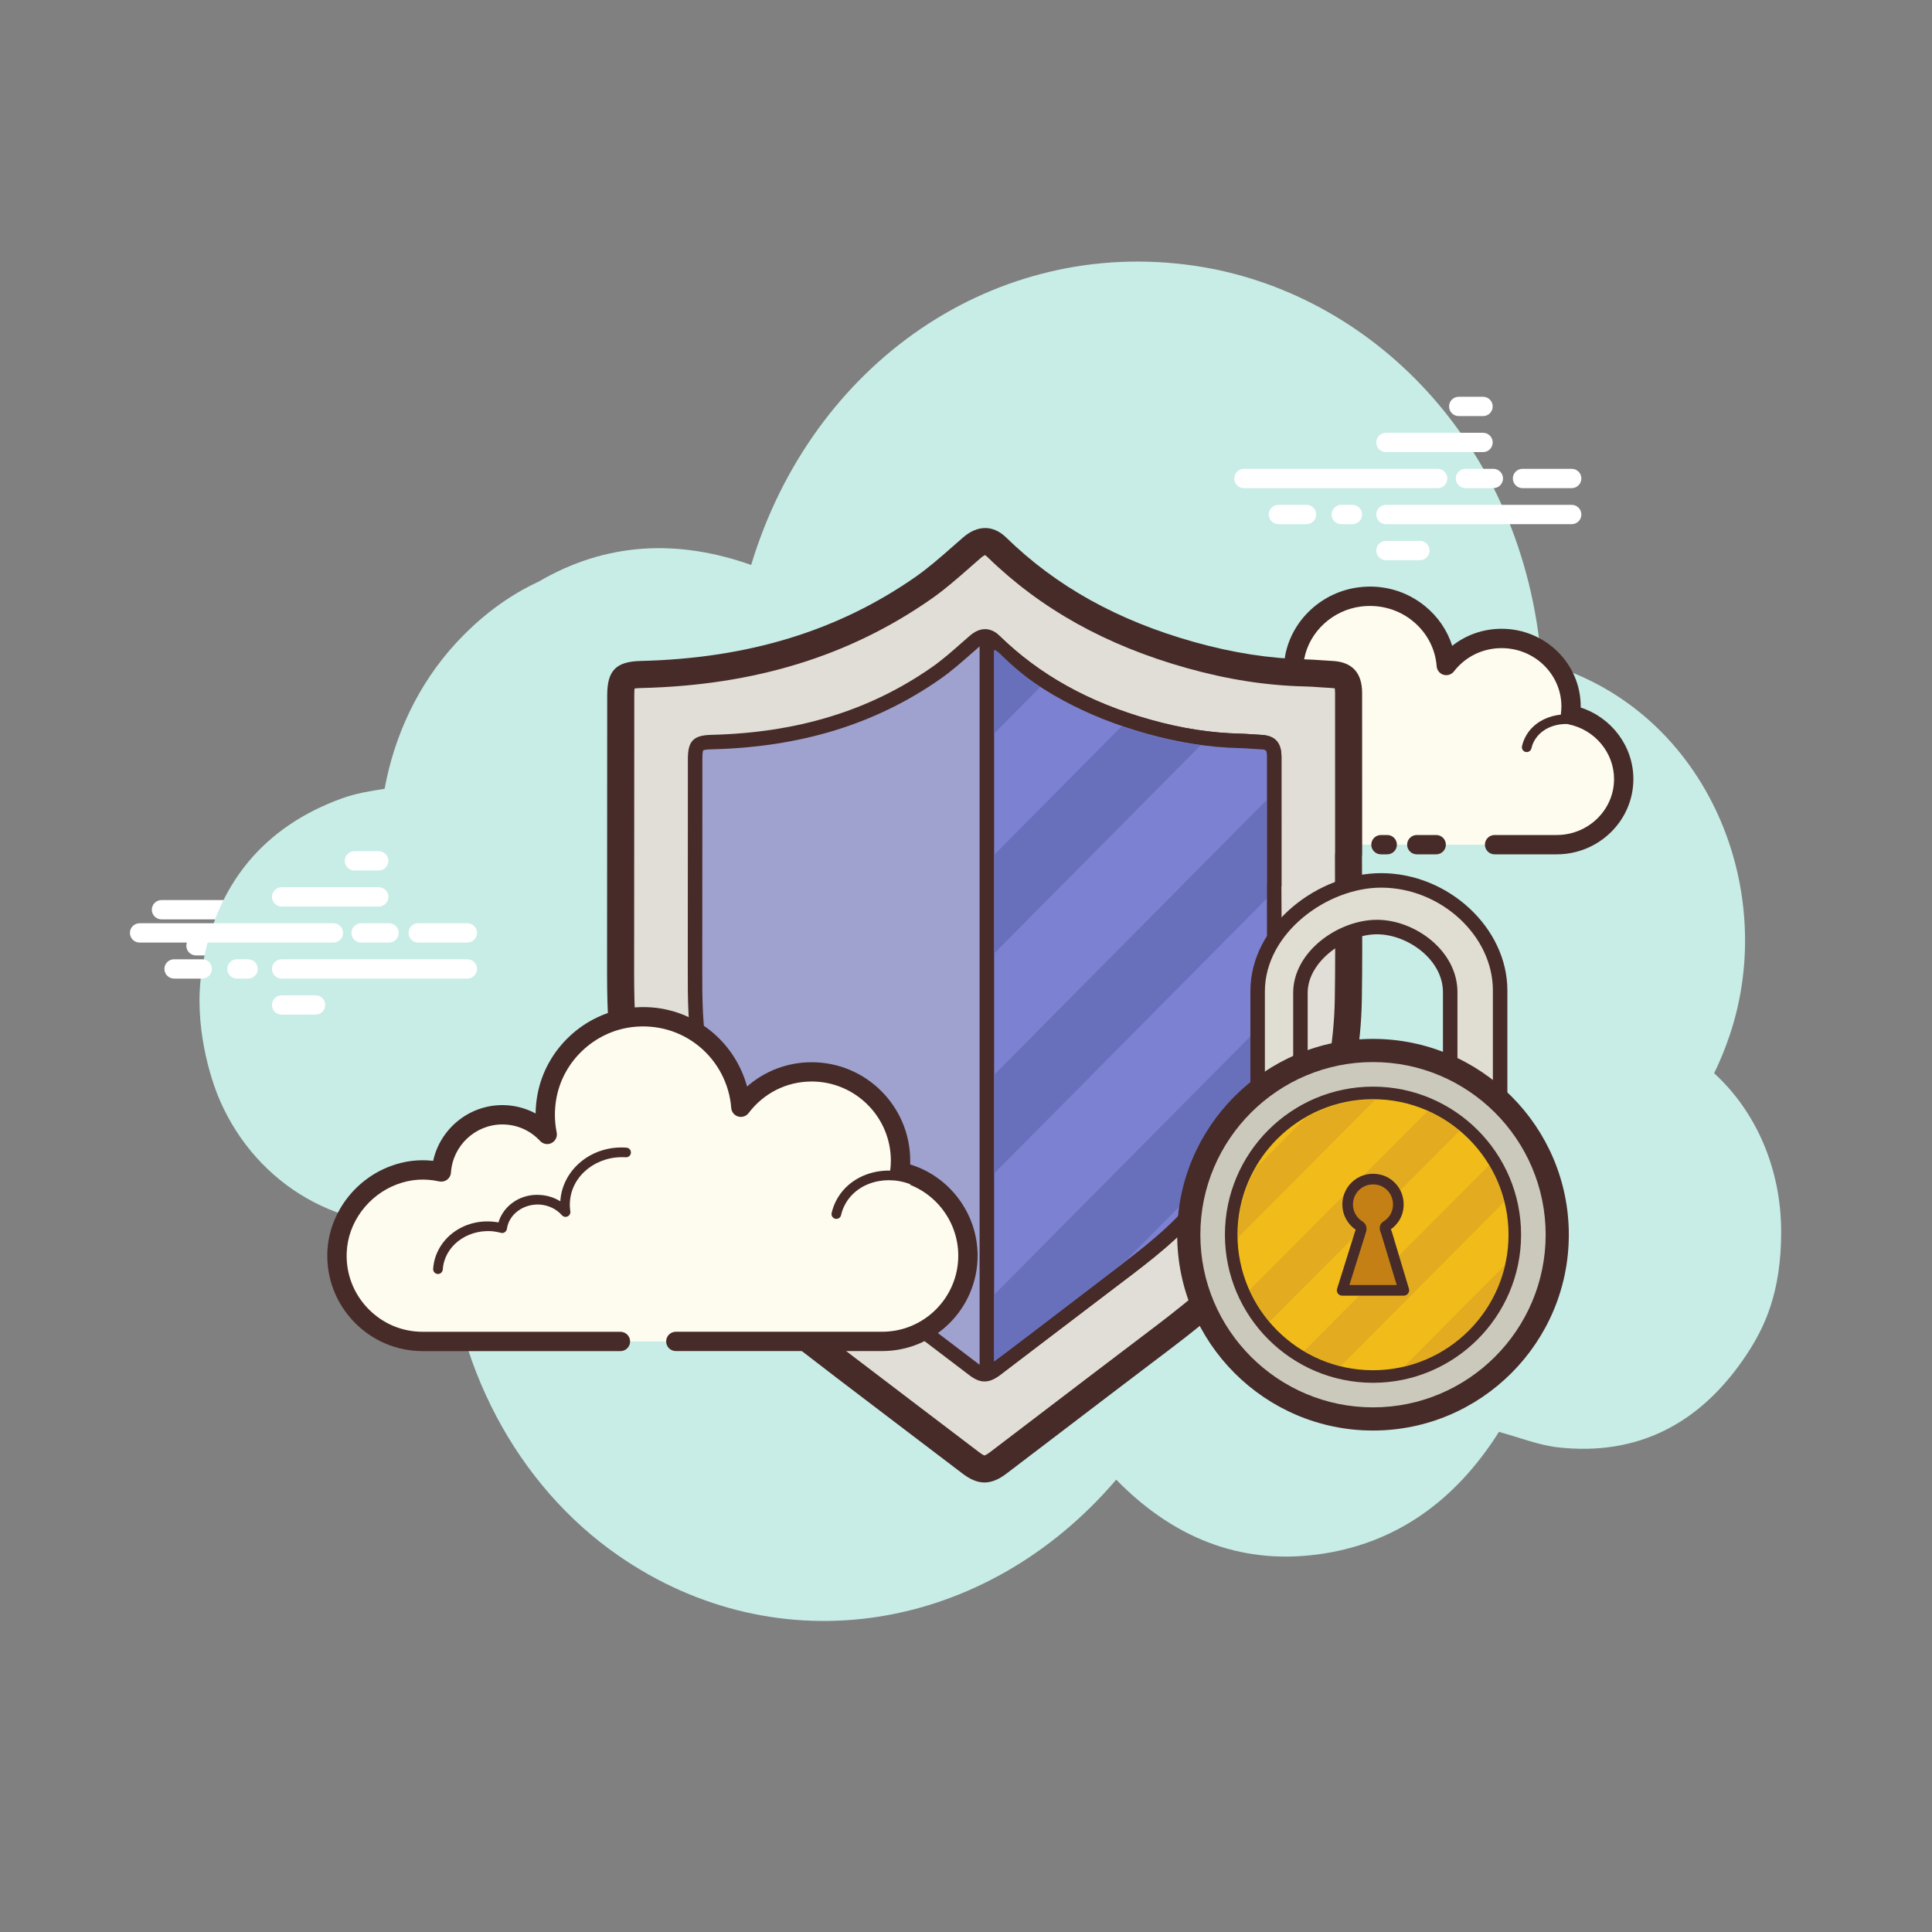 <svg xmlns="http://www.w3.org/2000/svg" xmlns:xlink="http://www.w3.org/1999/xlink" viewBox="0 0 100 100" width="100px" height="100px"><rect x="0" y="0" width="100" height="100" fill="#808080" stroke="none"/><path fill="#fff" d="M18.389 47.587H8.359c-.276 0-.5-.224-.5-.5s.224-.5.5-.5h10.03c.276 0 .5.224.5.5S18.665 47.587 18.389 47.587zM21.27 47.587h-1.445c-.276 0-.5-.224-.5-.5s.224-.5.5-.5h1.445c.276 0 .5.224.5.5S21.546 47.587 21.27 47.587zM25.325 47.587h-2.546c-.276 0-.5-.224-.5-.5s.224-.5.5-.5h2.546c.276 0 .5.224.5.5S25.601 47.587 25.325 47.587zM25.325 49.452h-9.616c-.276 0-.5-.224-.5-.5s.224-.5.5-.5h9.616c.276 0 .5.224.5.5S25.601 49.452 25.325 49.452zM13.977 49.452h-.58c-.276 0-.5-.224-.5-.5s.224-.5.5-.5h.58c.276 0 .5.224.5.5S14.253 49.452 13.977 49.452zM11.6 49.452h-1.456c-.276 0-.5-.224-.5-.5s.224-.5.5-.5H11.6c.276 0 .5.224.5.5S11.876 49.452 11.6 49.452zM20.736 45.722h-5.027c-.276 0-.5-.224-.5-.5s.224-.5.5-.5h5.027c.276 0 .5.224.5.5S21.012 45.722 20.736 45.722zM20.736 43.857h-1.257c-.276 0-.5-.224-.5-.5s.224-.5.5-.5h1.257c.276 0 .5.224.5.5S21.012 43.857 20.736 43.857zM17.467 51.316h-1.759c-.276 0-.5-.224-.5-.5s.224-.5.5-.5h1.759c.276 0 .5.224.5.5S17.744 51.316 17.467 51.316z"/><path fill="#c7ede6" d="M88.724,55.551c0.3-0.616,0.566-1.264,0.796-1.943c2.633-7.77-1.349-17.078-9.733-19.325C78.881,22.9,70.881,15.09,61.846,13.758c-10.341-1.525-19.814,5.044-22.966,15.485c-3.799-1.346-7.501-1.182-10.99,0.857c-1.583,0.732-3.031,1.812-4.33,3.233c-1.907,2.086-3.147,4.719-3.652,7.495c-0.748,0.118-1.483,0.236-2.176,0.484c-4.04,1.449-6.589,4.431-7.288,8.923c-0.435,2.797,0.443,5.587,0.933,6.714c1.935,4.455,6.422,6.98,10.981,6.312c0.227-0.033,0.557,0.069,0.752,0.233c0.241,7.12,3.698,13.417,8.884,17.014c8.321,5.772,19.027,3.994,25.781-3.921c2.894,2.96,6.338,4.398,10.384,3.876c4.023-0.519,7.147-2.739,9.426-6.349c1.053,0.283,2.051,0.691,3.083,0.804c4.042,0.442,7.324-1.165,9.732-4.8c0.922-1.391,1.794-3.194,1.793-6.354C92.194,60.508,90.901,57.54,88.724,55.551z"/><path fill="#fff" d="M74.415 25.266H64.384c-.276 0-.5-.224-.5-.5s.224-.5.5-.5h10.031c.276 0 .5.224.5.5S74.692 25.266 74.415 25.266zM77.296 25.266H75.85c-.276 0-.5-.224-.5-.5s.224-.5.5-.5h1.446c.276 0 .5.224.5.5S77.573 25.266 77.296 25.266zM81.351 25.266h-2.546c-.276 0-.5-.224-.5-.5s.224-.5.5-.5h2.546c.276 0 .5.224.5.5S81.627 25.266 81.351 25.266zM81.351 27.131h-9.616c-.276 0-.5-.224-.5-.5s.224-.5.5-.5h9.616c.276 0 .5.224.5.5S81.627 27.131 81.351 27.131zM70.002 27.131h-.579c-.276 0-.5-.224-.5-.5s.224-.5.5-.5h.579c.276 0 .5.224.5.5S70.279 27.131 70.002 27.131zM67.626 27.131h-1.457c-.276 0-.5-.224-.5-.5s.224-.5.5-.5h1.457c.276 0 .5.224.5.5S67.903 27.131 67.626 27.131zM76.762 23.401h-5.027c-.276 0-.5-.224-.5-.5s.224-.5.5-.5h5.027c.276 0 .5.224.5.5S77.038 23.401 76.762 23.401zM76.762 21.537h-1.258c-.276 0-.5-.224-.5-.5s.224-.5.5-.5h1.258c.276 0 .5.224.5.5S77.038 21.537 76.762 21.537zM73.494 28.996h-1.759c-.276 0-.5-.224-.5-.5s.224-.5.5-.5h1.759c.276 0 .5.224.5.5S73.77 28.996 73.494 28.996z"/><path fill="#fdfcef" d="M77.359,43.72c1.71,0,3.194,0,3.215,0c1.916,0,3.469-1.52,3.469-3.396c0-1.636-1.182-3.001-2.756-3.323c0.018-0.143,0.031-0.288,0.031-0.436c0-1.942-1.609-3.517-3.593-3.517c-1.172,0-2.209,0.551-2.865,1.401c-0.168-2.162-2.141-3.83-4.45-3.554c-1.688,0.202-3.084,1.479-3.395,3.116c-0.1,0.525-0.089,1.034,0.01,1.512c-0.453-0.477-1.097-0.777-1.814-0.777c-1.313,0-2.385,1.001-2.47,2.265c-0.596-0.129-1.245-0.121-1.928,0.13c-1.306,0.48-2.236,1.683-2.29,3.047c-0.077,1.937,1.504,3.532,3.467,3.532c0.149,0,0.673,0,0.794,0h7.204 M71.477,43.72h0.327"/><path fill="#472b29" d="M80.574,44.22h-3.215c-0.276,0-0.5-0.224-0.5-0.5s0.224-0.5,0.5-0.5h3.215c1.637,0,2.969-1.299,2.969-2.896c0-1.363-0.991-2.555-2.355-2.833c-0.257-0.053-0.43-0.295-0.396-0.555c0.016-0.122,0.026-0.245,0.026-0.372c0-1.663-1.388-3.017-3.093-3.017c-0.978,0-1.878,0.439-2.47,1.206c-0.126,0.164-0.342,0.23-0.538,0.174c-0.198-0.06-0.34-0.234-0.355-0.44c-0.071-0.913-0.507-1.741-1.228-2.333c-0.742-0.609-1.687-0.878-2.665-0.764c-1.475,0.177-2.693,1.293-2.963,2.713c-0.084,0.444-0.082,0.888,0.008,1.316c0.046,0.22-0.06,0.441-0.257,0.546c-0.199,0.103-0.441,0.063-0.595-0.1c-0.381-0.4-0.896-0.621-1.452-0.621c-1.037,0-1.903,0.79-1.971,1.799c-0.01,0.146-0.082,0.279-0.198,0.366c-0.117,0.087-0.264,0.12-0.406,0.089c-0.571-0.121-1.112-0.088-1.649,0.111c-1.13,0.414-1.918,1.458-1.963,2.597c-0.032,0.782,0.252,1.526,0.799,2.096c0.567,0.592,1.337,0.917,2.167,0.917h7.998c0.276,0,0.5,0.224,0.5,0.5s-0.224,0.5-0.5,0.5h-7.998c-1.089,0-2.142-0.446-2.889-1.224c-0.736-0.768-1.119-1.772-1.077-2.829c0.061-1.538,1.113-2.943,2.617-3.496c0.55-0.201,1.117-0.275,1.688-0.228c0.332-1.268,1.507-2.198,2.882-2.198c0.431,0,0.854,0.094,1.241,0.269c0.011-0.198,0.034-0.397,0.072-0.597c0.35-1.844,1.923-3.291,3.826-3.519c1.247-0.153,2.463,0.199,3.419,0.983c0.668,0.548,1.146,1.255,1.398,2.048c0.718-0.568,1.61-0.882,2.558-0.882c2.257,0,4.093,1.802,4.093,4.017c0,0.02,0,0.04-0.001,0.06c1.604,0.519,2.727,2.011,2.727,3.7C84.542,42.473,82.762,44.22,80.574,44.22z M71.803,44.22h-0.326c-0.276,0-0.5-0.224-0.5-0.5s0.224-0.5,0.5-0.5h0.326c0.276,0,0.5,0.224,0.5,0.5S72.079,44.22,71.803,44.22z"/><path fill="#472b29" d="M79.023 38.927c-.018 0-.036-.002-.055-.006-.135-.03-.22-.164-.189-.299.034-.152.087-.301.156-.44.555-1.122 2.085-1.537 3.409-.924.126.058.181.206.122.331-.058.126-.208.18-.331.122-1.081-.499-2.316-.188-2.752.692-.052.104-.091.215-.116.328C79.241 38.848 79.137 38.927 79.023 38.927zM74.338 44.22h-1.005c-.276 0-.5-.224-.5-.5s.224-.5.5-.5h1.005c.276 0 .5.224.5.5S74.615 44.22 74.338 44.22z"/><path fill="#e0ded7" d="M69.797,44.24c0,2.489,0.033,4.978-0.007,7.466c-0.079,4.969-1.781,9.349-4.879,13.212c-1.608,2.005-3.652,3.51-5.676,5.044c-2.519,1.908-5.029,3.827-7.543,5.742c-0.572,0.435-0.886,0.44-1.443,0.014c-3.313-2.53-6.653-5.024-9.93-7.599c-4.122-3.239-6.678-7.473-7.781-12.598c-0.428-1.99-0.416-4.002-0.414-6.018c0.005-4.507,0.005-9.014,0.007-13.52c0-0.893,0.164-1.05,1.051-1.071c5.289-0.127,10.227-1.421,14.611-4.48c0.892-0.622,1.695-1.374,2.52-2.087c0.458-0.396,0.863-0.425,1.28-0.019c2.836,2.766,6.24,4.517,10.021,5.578c1.944,0.546,3.926,0.881,5.951,0.927c0.453,0.01,0.904,0.058,1.357,0.079c0.646,0.03,0.88,0.267,0.882,0.956c0.005,2.792,0.002,5.583,0.002,8.375C69.802,44.24,69.799,44.24,69.797,44.24z"/><path fill="#472b29" d="M50.957,76.733c-0.367,0-0.732-0.153-1.134-0.459c-1.004-0.767-2.01-1.53-3.017-2.293c-2.277-1.728-4.633-3.514-6.921-5.312c-4.181-3.286-6.884-7.66-8.034-13.001c-0.435-2.024-0.432-4.069-0.429-6.048l0.007-13.638c0.002-1.277,0.455-1.74,1.735-1.771c5.565-0.133,10.219-1.558,14.227-4.354c0.664-0.464,1.273-1,1.919-1.567l0.544-0.476c0.747-0.647,1.558-0.644,2.227,0.009c2.592,2.528,5.772,4.297,9.721,5.405c2.006,0.563,3.896,0.858,5.779,0.901c0.277,0.007,0.555,0.026,0.833,0.046c0.18,0.013,0.359,0.025,0.54,0.034c1.024,0.047,1.546,0.603,1.549,1.652l0.002,8.377c0,0.037-0.003,0.073-0.009,0.109l0.006,2.217c0.008,1.717,0.015,3.434-0.013,5.151c-0.08,4.984-1.772,9.573-5.033,13.638c-1.586,1.978-3.581,3.486-5.51,4.946l-0.289,0.218c-1.656,1.255-3.309,2.515-4.961,3.775l-2.581,1.966C51.703,76.576,51.329,76.733,50.957,76.733z M32.847,35.636c-0.009,0.063-0.017,0.17-0.017,0.348l-0.007,13.64c-0.004,1.991-0.006,3.872,0.397,5.75c1.079,5.014,3.613,9.116,7.53,12.194c2.279,1.791,4.629,3.573,6.902,5.298c1.007,0.764,2.015,1.528,3.02,2.295c0.211,0.162,0.284,0.173,0.287,0.173c-0.001,0,0.077-0.011,0.307-0.187l2.581-1.967c1.653-1.261,3.307-2.521,4.964-3.776l0.29-0.22c1.946-1.473,3.785-2.863,5.263-4.705c3.061-3.816,4.65-8.117,4.725-12.784c0.027-1.708,0.021-3.416,0.014-5.124l-0.007-2.331c0-0.038,0.003-0.075,0.009-0.111l-0.002-8.263c0-0.133-0.012-0.207-0.021-0.244c-0.024,0.007-0.084-0.008-0.193-0.013c-0.192-0.009-0.383-0.022-0.574-0.036c-0.255-0.019-0.51-0.037-0.765-0.042c-2.003-0.047-4.006-0.358-6.127-0.954c-4.18-1.174-7.555-3.055-10.319-5.751c-0.067-0.065-0.111-0.089-0.124-0.093c0,0.003-0.07,0.021-0.209,0.141l-0.536,0.469c-0.646,0.567-1.312,1.154-2.041,1.664c-4.241,2.958-9.146,4.465-14.995,4.605C33.018,35.616,32.911,35.627,32.847,35.636z"/><path fill="#9fa2ce" d="M65.948,45.832c0,1.98,0.026,3.961-0.006,5.941c-0.063,3.953-1.417,7.438-3.882,10.512c-1.279,1.595-2.905,2.793-4.516,4.013c-2.004,1.518-4.001,3.045-6.001,4.568c-0.455,0.346-0.705,0.35-1.148,0.011c-2.636-2.013-5.294-3.997-7.901-6.046c-3.28-2.577-5.313-5.946-6.191-10.023c-0.341-1.583-0.331-3.184-0.329-4.788c0.004-3.586,0.004-7.172,0.006-10.757c0-0.71,0.13-0.835,0.837-0.852c4.208-0.101,8.137-1.13,11.625-3.564c0.709-0.495,1.348-1.093,2.005-1.661c0.364-0.315,0.687-0.338,1.018-0.015c2.256,2.2,4.965,3.594,7.973,4.438c1.547,0.434,3.124,0.701,4.735,0.738c0.36,0.008,0.719,0.046,1.08,0.063c0.514,0.024,0.7,0.213,0.701,0.76c0.004,2.221,0.002,4.442,0.002,6.663C65.953,45.832,65.95,45.832,65.948,45.832z"/><path fill="#472b29" d="M50.958,71.505c-0.253,0-0.504-0.11-0.791-0.329c-0.79-0.604-1.584-1.205-2.377-1.808c-1.851-1.403-3.701-2.807-5.527-4.241c-3.292-2.586-5.42-6.031-6.326-10.239c-0.342-1.588-0.34-3.202-0.338-4.763l0.006-10.861c0-0.908,0.292-1.206,1.202-1.228c4.466-0.107,8.201-1.252,11.419-3.497c0.542-0.377,1.057-0.831,1.554-1.269l0.421-0.368c0.705-0.607,1.26-0.261,1.525,0c2.084,2.033,4.64,3.454,7.812,4.345c1.611,0.453,3.13,0.689,4.643,0.725c0.217,0.005,0.434,0.021,0.649,0.035c0.146,0.011,0.292,0.021,0.438,0.027c0.722,0.033,1.059,0.394,1.06,1.135l0.001,6.664c0,0.022-0.002,0.044-0.006,0.065l0.005,1.776c0.006,1.368,0.012,2.737-0.011,4.104c-0.063,3.926-1.396,7.539-3.964,10.74c-1.247,1.555-2.824,2.748-4.35,3.901l-0.232,0.176c-1.283,0.973-2.563,1.948-3.844,2.924l-2.157,1.645C51.473,71.391,51.214,71.505,50.958,71.505z M50.982,33.314c-0.075,0-0.164,0.045-0.291,0.155l-0.415,0.363c-0.514,0.452-1.044,0.92-1.62,1.321c-3.343,2.332-7.212,3.521-11.831,3.632c-0.339,0.008-0.411,0.045-0.426,0.056c-0.009,0.012-0.044,0.086-0.044,0.422l-0.006,10.862c-0.002,1.521-0.004,3.095,0.32,4.604c0.869,4.033,2.906,7.332,6.057,9.808c1.823,1.433,3.67,2.833,5.518,4.234c0.794,0.602,1.588,1.204,2.38,1.809c0.297,0.227,0.36,0.24,0.692-0.012l2.157-1.644c1.281-0.977,2.562-1.953,3.846-2.926l0.232-0.176c1.489-1.127,3.028-2.291,4.217-3.772c2.461-3.068,3.739-6.528,3.8-10.283c0.022-1.363,0.017-2.727,0.011-4.09l-0.005-1.845c0-0.022,0.002-0.045,0.006-0.066l-0.001-6.596c-0.001-0.357-0.04-0.373-0.344-0.387c-0.152-0.008-0.305-0.019-0.457-0.029c-0.204-0.015-0.409-0.029-0.613-0.033c-1.577-0.036-3.156-0.282-4.829-0.752c-3.297-0.926-5.957-2.408-8.133-4.53C51.124,33.363,51.061,33.314,50.982,33.314z"/><path fill="#7d81d1" d="M65.948,45.835h0.006c0-2.221,0.002-4.442-0.002-6.663c-0.001-0.548-0.188-0.737-0.701-0.76c-0.36-0.017-0.719-0.055-1.079-0.063c-1.611-0.037-3.188-0.304-4.735-0.738c-3.008-0.844-5.717-2.238-7.973-4.438c-0.128-0.125-0.256-0.183-0.385-0.208v38.138c0.14-0.03,0.285-0.098,0.465-0.234c2-1.523,3.997-3.05,6.001-4.568c1.61-1.22,3.237-2.418,4.516-4.013c2.465-3.073,3.819-6.559,3.882-10.512C65.974,49.795,65.948,47.815,65.948,45.835z"/><path fill="#472b29" d="M51.079,71.477c-0.085,0-0.169-0.029-0.236-0.084c-0.088-0.071-0.139-0.178-0.139-0.291V32.965c0-0.111,0.05-0.218,0.136-0.289s0.202-0.104,0.309-0.079c0.219,0.041,0.407,0.142,0.577,0.308c2.086,2.034,4.641,3.455,7.812,4.345c1.611,0.453,3.13,0.689,4.643,0.725c0.217,0.005,0.434,0.021,0.649,0.035c0.146,0.011,0.292,0.021,0.438,0.027c0.722,0.033,1.059,0.394,1.06,1.135l0.001,6.664c0,0.022-0.002,0.044-0.006,0.065l0.005,1.772c0.006,1.369,0.011,2.739-0.011,4.108c-0.063,3.926-1.396,7.539-3.964,10.74c-1.245,1.553-2.82,2.744-4.343,3.897l-0.239,0.181c-1.373,1.04-2.742,2.084-4.111,3.128l-1.89,1.44c-0.216,0.163-0.41,0.259-0.614,0.302C51.131,71.474,51.105,71.477,51.079,71.477z M51.454,33.682v36.783l1.751-1.335c1.37-1.045,2.74-2.089,4.113-3.129l0.239-0.182c1.486-1.125,3.023-2.288,4.21-3.768c2.461-3.068,3.739-6.528,3.8-10.283c0.021-1.364,0.017-2.729,0.011-4.094l-0.005-1.841c0-0.022,0.002-0.045,0.006-0.066l-0.001-6.596c-0.001-0.357-0.04-0.373-0.344-0.387c-0.152-0.008-0.305-0.019-0.457-0.029c-0.204-0.015-0.409-0.029-0.613-0.033c-1.577-0.036-3.156-0.282-4.829-0.752C56.166,37.082,53.584,35.677,51.454,33.682z"/><defs><path id="P6x8fYOr8CzmD~gdsi6Cra" d="M65.555,46.112L65.555,46.112c0-2.14,0.003-4.403,0-6.543c-0.001-0.528-0.139-0.775-0.63-0.798c-0.344-0.016-0.687-0.053-1.032-0.061c-1.54-0.036-3.047-0.293-4.525-0.711c-2.875-0.814-5.352-1.943-7.508-4.064c-0.123-0.121-0.273-0.275-0.396-0.299v36.816c0.183-0.091,4.264-3.231,6.179-4.694c1.539-1.176,3.093-2.33,4.315-3.867c2.356-2.962,3.548-6.3,3.608-10.11C65.597,49.875,65.555,48.021,65.555,46.112z"/></defs><clipPath id="P6x8fYOr8CzmD~gdsi6Crb"><use overflow="visible" xlink:href="#P6x8fYOr8CzmD~gdsi6Cra"/></clipPath><g clip-path="url(#P6x8fYOr8CzmD~gdsi6Crb)"><path fill="#6870bc" d="M40.466 49.054L37.932 46.499 59.072 25.182 61.606 27.737zM44.194 56.679L41.66 54.124 62.8 32.807 65.334 35.362zM47.922 64.304L45.388 61.749 66.528 40.432 69.062 42.987zM51.649 71.929L49.115 69.374 70.255 48.057 72.789 50.612z"/></g><path fill="#e0ddd3" d="M77.646,57.049v-5.79c0-3.174-3.044-5.689-6.16-5.689c-3.122,0-6.391,2.572-6.391,5.747v5.733h2.215v-5.66c0-1.884,2.165-3.405,3.962-3.405c1.794,0,3.79,1.49,3.79,3.371v5.694H77.646z"/><path fill="#472b29" d="M77.646,57.423h-2.584c-0.207,0-0.375-0.168-0.375-0.375v-5.694c0-1.687-1.836-2.995-3.415-2.995c-1.614,0-3.587,1.397-3.587,3.029v5.66c0,0.207-0.168,0.375-0.375,0.375h-2.215c-0.207,0-0.375-0.168-0.375-0.375v-5.732c0-3.504,3.572-6.122,6.766-6.122c3.481,0,6.535,2.834,6.535,6.064v5.79C78.021,57.256,77.853,57.423,77.646,57.423z M75.437,56.673h1.834v-5.415c0-2.831-2.703-5.314-5.785-5.314c-2.782,0-6.016,2.347-6.016,5.372v5.357h1.465v-5.285c0-2.129,2.331-3.779,4.337-3.779c1.966,0,4.165,1.602,4.165,3.745V56.673z"/><path fill="#cbc9bc" d="M71.066 54.372A9.536 9.536 0 1 0 71.066 73.444A9.536 9.536 0 1 0 71.066 54.372Z"/><path fill="#472b29" d="M71.066,74.044c-5.589,0-10.135-4.547-10.135-10.136s4.546-10.135,10.135-10.135s10.136,4.546,10.136,10.135S76.655,74.044,71.066,74.044z M71.066,54.972c-4.927,0-8.936,4.009-8.936,8.936c0,4.928,4.009,8.937,8.936,8.937c4.928,0,8.937-4.009,8.937-8.937C80.002,58.981,75.994,54.972,71.066,54.972z"/><path fill="#f1bc19" d="M71.066 56.569A7.339 7.339 0 1 0 71.066 71.247A7.339 7.339 0 1 0 71.066 56.569Z"/><path fill="#472b29" d="M71.066,71.573c-4.226,0-7.664-3.438-7.664-7.665c0-4.226,3.438-7.664,7.664-7.664c4.227,0,7.665,3.438,7.665,7.664C78.731,68.134,75.292,71.573,71.066,71.573z M71.066,56.894c-3.867,0-7.014,3.146-7.014,7.014c0,3.868,3.146,7.015,7.014,7.015c3.868,0,7.015-3.146,7.015-7.015C78.08,60.041,74.934,56.894,71.066,56.894z"/><g opacity=".39"><defs><path id="P6x8fYOr8CzmD~gdsi6Crc" d="M71.081 56.924A6.999 6.999 0 1 0 71.081 70.922A6.999 6.999 0 1 0 71.081 56.924Z" opacity=".39"/></defs><clipPath id="P6x8fYOr8CzmD~gdsi6Crd"><use overflow="visible" xlink:href="#P6x8fYOr8CzmD~gdsi6Crc"/></clipPath><g clip-path="url(#P6x8fYOr8CzmD~gdsi6Crd)"><path fill="#ce942b" d="M59.942 68.216L58.61 66.863 78.807 46.572 80.14 47.925zM61.08 73.07L59.747 71.717 79.944 51.426 81.277 52.779zM62.218 77.924L60.885 76.571 81.082 56.281 82.415 57.634zM63.355 82.779L62.023 81.426 82.22 61.135 83.553 62.488z"/></g></g><path fill="#c48014" d="M72.662,66.788l-0.879-2.934c-0.061-0.167-0.168-0.309-0.017-0.404c0.456-0.288,0.723-0.846,0.567-1.454c-0.113-0.441-0.472-0.804-0.912-0.92c-0.877-0.231-1.666,0.426-1.666,1.268c0,0.463,0.241,0.867,0.602,1.1c0.156,0.1,0.103,0.216,0.04,0.389l-0.926,2.955H72.662z"/><path fill="#472b29" d="M72.662,67.063H69.47c-0.088,0-0.17-0.042-0.222-0.112c-0.052-0.071-0.067-0.162-0.041-0.245l0.927-2.955c0.015-0.041,0.027-0.075,0.036-0.102c-0.436-0.301-0.691-0.783-0.691-1.306c0-0.497,0.227-0.957,0.62-1.261c0.393-0.302,0.901-0.402,1.392-0.273c0.536,0.141,0.971,0.58,1.109,1.117c0.169,0.66-0.069,1.319-0.611,1.704c0.004,0.008,0.007,0.015,0.01,0.021l0.043,0.106l0.885,2.95c0.024,0.083,0.009,0.174-0.043,0.243C72.831,67.022,72.749,67.063,72.662,67.063z M69.845,66.512h2.448l-0.8-2.643c-0.054-0.123-0.195-0.451,0.126-0.653c0.389-0.246,0.564-0.698,0.447-1.153c-0.089-0.348-0.37-0.631-0.716-0.723c-0.322-0.084-0.658-0.021-0.916,0.178c-0.258,0.199-0.405,0.5-0.405,0.825c0,0.352,0.178,0.676,0.476,0.868c0.334,0.214,0.215,0.537,0.158,0.693L69.845,66.512z"/><path fill="#fdfcef" d="M34.98,69.431c0,0,10.616,0,10.681,0c2.452,0,4.439-1.987,4.439-4.439c0-2.139-1.513-3.924-3.527-4.344c0.023-0.187,0.039-0.377,0.039-0.57c0-2.539-2.058-4.598-4.597-4.598c-1.499,0-2.827,0.721-3.666,1.831c-0.215-2.826-2.739-5.007-5.693-4.646c-2.16,0.264-3.947,1.934-4.344,4.073c-0.127,0.686-0.114,1.352,0.013,1.977c-0.579-0.624-1.403-1.016-2.322-1.016c-1.68,0-3.052,1.308-3.16,2.961c-0.763-0.169-1.593-0.158-2.467,0.17c-1.671,0.627-2.861,2.2-2.93,3.984c-0.099,2.533,1.925,4.617,4.435,4.617c0.191,0,0.861,0,1.015,0h9.218"/><path fill="#472b29" d="M45.661,69.931H34.98c-0.276,0-0.5-0.224-0.5-0.5s0.224-0.5,0.5-0.5h10.681c2.172,0,3.939-1.768,3.939-3.939c0-1.855-1.315-3.477-3.129-3.855c-0.254-0.053-0.425-0.291-0.394-0.549c0.02-0.167,0.034-0.337,0.034-0.511c0-2.26-1.838-4.098-4.097-4.098c-1.292,0-2.482,0.596-3.267,1.634c-0.126,0.166-0.344,0.236-0.54,0.178c-0.2-0.059-0.342-0.234-0.358-0.441c-0.094-1.239-0.7-2.402-1.663-3.191c-0.973-0.797-2.205-1.148-3.471-0.997c-1.946,0.238-3.556,1.747-3.913,3.669c-0.111,0.599-0.107,1.2,0.012,1.786c0.044,0.22-0.062,0.442-0.262,0.544c-0.196,0.105-0.441,0.061-0.595-0.104c-0.513-0.552-1.207-0.856-1.955-0.856c-1.4,0-2.569,1.096-2.661,2.494c-0.01,0.145-0.082,0.279-0.198,0.366c-0.117,0.089-0.271,0.118-0.408,0.089c-0.755-0.166-1.47-0.115-2.184,0.15c-1.499,0.562-2.547,1.983-2.606,3.535c-0.043,1.084,0.347,2.109,1.097,2.889s1.758,1.209,2.839,1.209h10.233c0.276,0,0.5,0.224,0.5,0.5s-0.224,0.5-0.5,0.5H21.881c-1.355,0-2.62-0.538-3.56-1.516c-0.94-0.978-1.429-2.263-1.376-3.621c0.076-1.949,1.384-3.73,3.255-4.432c0.72-0.271,1.463-0.366,2.221-0.279c0.362-1.655,1.842-2.885,3.582-2.885c0.603,0,1.193,0.151,1.72,0.432c0.004-0.327,0.036-0.656,0.098-0.984c0.436-2.346,2.398-4.187,4.774-4.478c1.532-0.19,3.038,0.243,4.226,1.216c0.899,0.737,1.544,1.742,1.847,2.852c0.92-0.808,2.096-1.257,3.348-1.257c2.811,0,5.097,2.287,5.097,5.098c0,0.064-0.002,0.128-0.004,0.191c2.048,0.628,3.492,2.548,3.492,4.724C50.6,67.715,48.384,69.931,45.661,69.931z"/><path fill="#fdfcef" d="M32.408,59.652c-1.642-0.108-3.055,1.026-3.157,2.533c-0.013,0.187-0.004,0.371,0.023,0.55c-0.317-0.358-0.786-0.6-1.324-0.636c-0.985-0.065-1.836,0.586-1.959,1.471c-0.179-0.049-0.366-0.082-0.56-0.095c-1.437-0.094-2.674,0.898-2.762,2.216"/><path fill="#472b29" d="M22.669,65.942c-0.006,0-0.011,0-0.017-0.001c-0.138-0.009-0.242-0.128-0.232-0.266c0.099-1.454,1.435-2.558,3.027-2.448c0.117,0.007,0.235,0.022,0.353,0.044c0.26-0.879,1.159-1.501,2.167-1.42c0.377,0.024,0.729,0.138,1.034,0.329c0-0.004,0-0.008,0.001-0.012c0.109-1.642,1.629-2.898,3.422-2.766c0.138,0.009,0.242,0.128,0.232,0.266c-0.008,0.132-0.118,0.233-0.249,0.233c-0.005,0-0.011,0-0.017-0.001c-1.511-0.091-2.799,0.934-2.891,2.301c-0.011,0.167-0.004,0.334,0.021,0.496c0.017,0.11-0.041,0.218-0.142,0.265c-0.1,0.046-0.22,0.022-0.293-0.062c-0.288-0.325-0.697-0.521-1.152-0.552c-0.835-0.046-1.589,0.495-1.695,1.257c-0.011,0.07-0.051,0.134-0.11,0.174c-0.061,0.04-0.136,0.051-0.203,0.032c-0.17-0.046-0.342-0.075-0.511-0.087c-1.304-0.07-2.416,0.806-2.496,1.983C22.91,65.84,22.8,65.942,22.669,65.942z"/><path fill="#fdfcef" d="M47.458,61.168c-1.543-0.727-3.327-0.213-3.985,1.15c-0.082,0.169-0.142,0.344-0.182,0.521"/><path fill="#472b29" d="M43.29,63.089c-0.018,0-0.037-0.002-0.056-0.006c-0.134-0.031-0.219-0.165-0.188-0.3c0.045-0.198,0.113-0.391,0.202-0.574c0.715-1.482,2.649-2.053,4.316-1.268c0.125,0.06,0.179,0.208,0.12,0.333c-0.06,0.126-0.211,0.176-0.333,0.12c-1.418-0.669-3.056-0.206-3.653,1.032c-0.073,0.149-0.128,0.307-0.164,0.468C43.508,63.009,43.405,63.089,43.29,63.089z"/><path fill="#fff" d="M17.256 48.787H7.225c-.276 0-.5-.224-.5-.5s.224-.5.5-.5h10.031c.276 0 .5.224.5.5S17.533 48.787 17.256 48.787zM20.137 48.787h-1.446c-.276 0-.5-.224-.5-.5s.224-.5.5-.5h1.446c.276 0 .5.224.5.5S20.413 48.787 20.137 48.787zM24.192 48.787h-2.546c-.276 0-.5-.224-.5-.5s.224-.5.5-.5h2.546c.276 0 .5.224.5.5S24.468 48.787 24.192 48.787zM24.192 50.652h-9.616c-.276 0-.5-.224-.5-.5s.224-.5.5-.5h9.616c.276 0 .5.224.5.5S24.468 50.652 24.192 50.652zM12.843 50.652h-.579c-.276 0-.5-.224-.5-.5s.224-.5.5-.5h.579c.276 0 .5.224.5.5S13.12 50.652 12.843 50.652zM10.467 50.652H9.01c-.276 0-.5-.224-.5-.5s.224-.5.5-.5h1.457c.276 0 .5.224.5.5S10.744 50.652 10.467 50.652zM19.603 46.923h-5.027c-.276 0-.5-.224-.5-.5s.224-.5.5-.5h5.027c.276 0 .5.224.5.5S19.879 46.923 19.603 46.923zM19.603 45.057h-1.258c-.276 0-.5-.224-.5-.5s.224-.5.5-.5h1.258c.276 0 .5.224.5.5S19.879 45.057 19.603 45.057zM16.334 52.517h-1.759c-.276 0-.5-.224-.5-.5s.224-.5.5-.5h1.759c.276 0 .5.224.5.5S16.611 52.517 16.334 52.517z"/></svg>